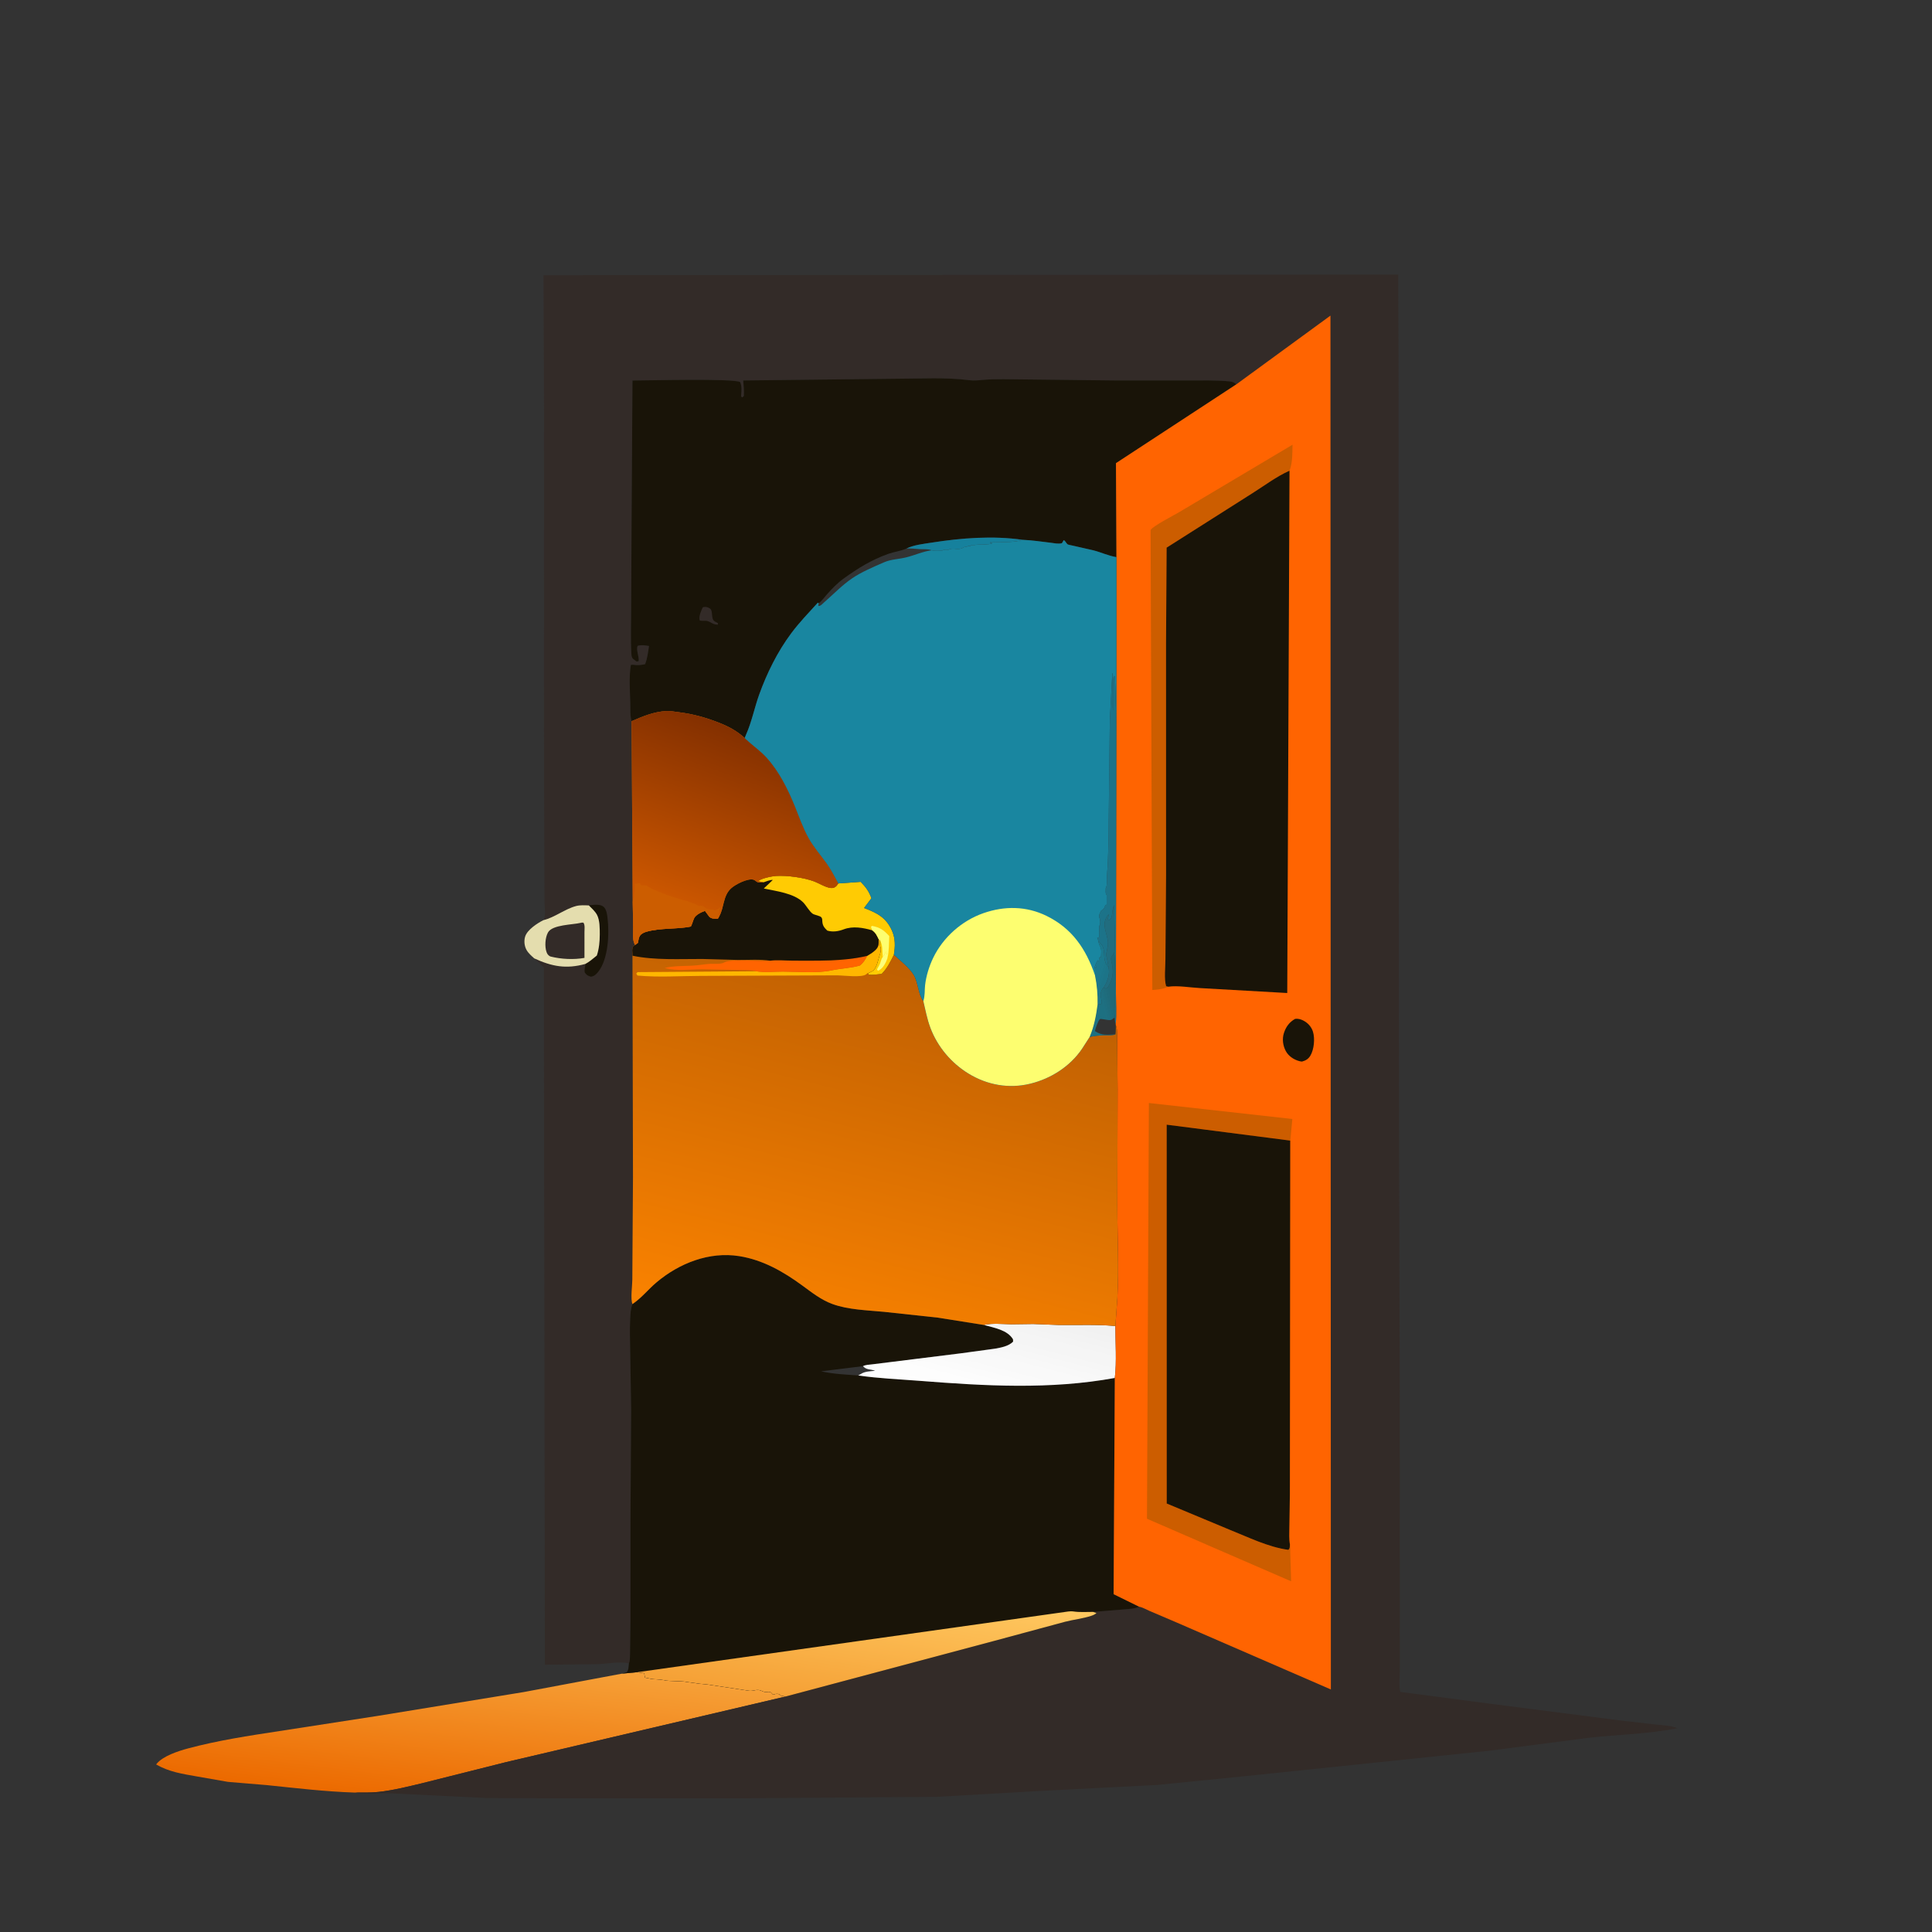 <?xml version="1.0" encoding="utf-8" ?>
<svg xmlns="http://www.w3.org/2000/svg" xmlns:xlink="http://www.w3.org/1999/xlink" width="512" height="512">
	<rect width="100%" height="100%" fill="#333333" stroke="none"/>
	<defs>
		<linearGradient id="gradient_0" gradientUnits="userSpaceOnUse" x1="182.777" y1="718.183" x2="190.259" y2="656.55">
			<stop offset="0" stop-color="#EC6A00"/>
			<stop offset="1" stop-color="#F6A138"/>
		</linearGradient>
	</defs>
	<path fill="url(#gradient_0)" transform="scale(0.667 0.667)" d="M247.057 664.977L253.298 664.375L255.944 664.772L256.307 666.568C257.877 666.885 259.378 667.196 260.98 667.236C261.936 667.26 262.911 667.357 263.844 667.558C266.651 668.162 269.89 667.697 272.812 668.25L277.345 668.885C278.832 669.138 280.316 669.098 281.812 669.375L297.67 671.767C298.904 671.961 300.158 671.322 301.399 671.464C302.878 671.633 303.311 672.519 304.954 672.22C305.523 672.116 305.753 672.192 306.281 672.386L307.113 673.301L307.8 673.113C308.449 672.948 309.116 672.869 309.73 673.235L310.312 673.691L312.143 674.055L201.037 700.129L167.873 708.469C162.157 709.835 156.253 711.326 150.412 711.965C147.308 712.305 144.066 712.187 140.942 712.217C129.233 711.844 117.584 710.447 105.946 709.247L90.562 707.968L78.04 705.78C72.351 704.775 67.145 703.992 62.057 701.06L62.229 700.803C64.694 697.695 70.963 695.679 74.667 694.688C86.632 691.485 98.797 689.646 111.016 687.784L150.55 681.679L208.098 672.282L247.057 664.977Z"/>
	<path fill="#332B28" transform="scale(0.667 0.667)" d="M215.895 365.597L216.131 365.025C216.802 363.228 216.443 360.835 216.351 358.943L216.296 352.778L216.134 288.562L216.154 163.629L215.95 109.35L555.554 109.107L555.672 151.837L555.701 239.947L555.847 446.733L556.151 555.329L556.164 642.996L556.172 663.453C556.174 666.122 555.709 669.688 556.38 672.218L592.856 677.026L643.713 683.558L657.585 685.162C660.394 685.469 663.904 685.55 666.503 686.646C654.981 688.957 642.819 689.141 631.125 690.471L591.854 695.576L553.728 699.551L493.5 705.814L459.75 709.194L414.127 711.527L371.945 713.925L295.449 714.49L218.063 714.479L193.82 714.414L156.274 712.57C151.418 712.292 145.672 713.053 140.942 712.217C144.066 712.187 147.308 712.305 150.412 711.965C156.253 711.326 162.157 709.835 167.873 708.469L201.037 700.129L312.143 674.055L310.312 673.691L309.73 673.235C309.116 672.869 308.449 672.948 307.8 673.113L307.113 673.301L306.281 672.386C305.753 672.192 305.523 672.116 304.954 672.22C303.311 672.519 302.878 671.633 301.399 671.464C300.158 671.322 298.904 671.961 297.67 671.767L281.812 669.375C280.316 669.098 278.832 669.138 277.345 668.885L272.812 668.25C269.89 667.697 266.651 668.162 263.844 667.558C262.911 667.357 261.936 667.26 260.98 667.236C259.378 667.196 257.877 666.885 256.307 666.568L255.944 664.772L253.298 664.375L247.057 664.977L249 664.403C249.812 663.479 249.736 662.063 249.889 660.847C245.772 660.023 241.056 661.138 236.845 661.225L216.484 661.419L216.079 384.374L212.241 380.773C211.157 379.768 209.933 378.74 209.203 377.438C208.331 375.885 208.117 373.804 208.655 372.097C209.505 369.397 213.472 366.814 215.895 365.597ZM406.372 214.486C402.482 215.756 397.541 215.299 393.459 215.293L393.375 215.625L394.309 215.812C393.127 216.597 388.858 216.182 387.188 216.552L386.059 216.562L385.5 216.934C384.708 216.937 384.704 216.841 384 217.309C383.183 217.312 383.233 217.233 382.5 217.684C380.825 218.714 378.434 217.398 376.875 218.434C375.877 218.436 375.099 218.245 374.25 218.809C373.056 218.793 371.268 219.011 370.166 218.637C368.576 218.018 367.085 218.298 365.438 218.18C363.621 218.049 362.011 217.879 360.179 217.932L359.896 218.054C357.645 218.981 355.21 219.248 352.919 220.065C346.199 222.461 340.863 225.77 335.134 229.907C332.752 231.627 330.557 233.9 328.609 236.098C327.569 237.27 326.531 238.749 325.281 239.675L324.927 239.465C321.32 243.43 317.551 247.336 314.346 251.64C308.899 258.954 304.713 267.426 301.631 275.986C299.778 281.129 298.639 286.977 296.412 291.898L295.878 293.228C292.841 290.456 289.591 288.701 285.8 287.202C280.519 285.114 275.296 283.652 269.652 282.972C268.038 282.778 266.324 282.426 264.703 282.516C259.789 282.788 255.381 284.609 250.94 286.554L251.392 358.22L251.563 368.469C251.564 370.813 251.182 373.325 252.295 375.45C251.645 375.899 251.473 375.993 251.283 376.814C251.058 377.788 251.405 378.751 251.294 379.717L251.495 467.812L251.232 508.415C251.226 510.833 250.453 516.08 251.281 518.135L251.728 517.825C255.111 515.437 257.687 512.175 260.834 509.518C269.87 501.892 281.823 497.186 293.714 499.084C303.137 500.589 311.237 505.237 318.832 510.802C322.605 513.567 326.262 516.466 330.703 518.096C337.004 520.41 344.582 520.575 351.237 521.216L372.547 523.515L390.943 526.431C394.249 525.639 398.384 526.1 401.785 526.168L410.535 526.048L420.938 526.452C428.151 526.534 435.432 526.178 442.622 526.805L443.158 526.847L443.955 515.625C444.613 503.634 443.937 491.352 443.936 479.324L444.039 432.89L443.887 413.571C443.8 411.516 444.068 409.222 443.334 407.281L443.275 406.964C443.715 402.853 443.375 398.326 443.372 394.173L443.567 287.676L443.579 221.358C440.495 220.883 437.427 219.415 434.37 218.646L426.134 216.771C425.773 216.681 424.429 216.462 424.189 216.281C423.497 215.757 423.548 215.149 422.647 214.601L421.924 215.812C420.524 216.241 418.716 215.791 417.281 215.619C413.643 215.185 410.037 214.639 406.372 214.486ZM251.281 518.135C250.505 520.109 250.489 522.171 250.383 524.264C250.177 528.313 250.318 532.298 250.385 536.345L250.764 559.92L250.491 605.047L250.489 644.103L250.327 657.156C250.258 658.281 250.364 659.856 249.889 660.847C249.736 662.063 249.812 663.479 249 664.403L247.057 664.977L253.298 664.375L255.944 664.772L256.307 666.568C257.877 666.885 259.378 667.196 260.98 667.236C261.936 667.26 262.911 667.357 263.844 667.558C266.651 668.162 269.89 667.697 272.812 668.25L277.345 668.885C278.832 669.138 280.316 669.098 281.812 669.375L297.67 671.767C298.904 671.961 300.158 671.322 301.399 671.464C302.878 671.633 303.311 672.519 304.954 672.22C305.523 672.116 305.753 672.192 306.281 672.386L307.113 673.301L307.8 673.113C308.449 672.948 309.116 672.869 309.73 673.235L310.312 673.691L312.143 674.055L394.753 652.026L423.134 644.367C426.553 643.479 430.138 643.117 433.5 642.024C434.327 641.755 434.986 641.47 435.655 640.901L434.338 640.434L446.506 639.446C448.516 639.235 450.772 639.252 452.617 638.382L442.451 633.391L442.937 547.483C443.714 540.87 443.143 533.54 443.158 526.847L442.622 526.805C435.432 526.178 428.151 526.534 420.938 526.452L410.535 526.048L401.785 526.168C398.384 526.1 394.249 525.639 390.943 526.431L372.547 523.515L351.237 521.216C344.582 520.575 337.004 520.41 330.703 518.096C326.262 516.466 322.605 513.567 318.832 510.802C311.237 505.237 303.137 500.589 293.714 499.084C281.823 497.186 269.87 501.892 260.834 509.518C257.687 512.175 255.111 515.437 251.728 517.825L251.281 518.135ZM250.94 286.554C255.381 284.609 259.789 282.788 264.703 282.516C266.324 282.426 268.038 282.778 269.652 282.972C275.296 283.652 280.519 285.114 285.8 287.202C289.591 288.701 292.841 290.456 295.878 293.228L296.412 291.898C298.639 286.977 299.778 281.129 301.631 275.986C304.713 267.426 308.899 258.954 314.346 251.64C317.551 247.336 321.32 243.43 324.927 239.465L325.281 239.675C326.531 238.749 327.569 237.27 328.609 236.098C330.557 233.9 332.752 231.627 335.134 229.907C340.863 225.77 346.199 222.461 352.919 220.065C355.21 219.248 357.645 218.981 359.896 218.054L360.179 217.932C362.011 217.879 363.621 218.049 365.438 218.18C367.085 218.298 368.576 218.018 370.166 218.637C371.268 219.011 373.056 218.793 374.25 218.809C375.099 218.245 375.877 218.436 376.875 218.434C378.434 217.398 380.825 218.714 382.5 217.684C383.233 217.233 383.183 217.312 384 217.309C384.704 216.841 384.708 216.937 385.5 216.934L386.059 216.562L387.188 216.552C388.858 216.182 393.127 216.597 394.309 215.812L393.375 215.625L393.459 215.293C397.541 215.299 402.482 215.756 406.372 214.486C410.037 214.639 413.643 215.185 417.281 215.619C418.716 215.791 420.524 216.241 421.924 215.812L422.647 214.601C423.548 215.149 423.497 215.757 424.189 216.281C424.429 216.462 425.773 216.681 426.134 216.771L434.37 218.646C437.427 219.415 440.495 220.883 443.579 221.358L443.391 184.024L491.22 152.705C490.368 152.001 489.723 151.644 488.625 151.537C483.029 150.991 477.262 151.181 471.642 151.178L443.69 151.172L406.712 150.75C401.314 150.753 395.708 150.454 390.336 150.952C388.521 151.12 386.917 151.295 385.101 151.058C375.881 149.857 365.9 150.465 356.58 150.474L295.293 151.17C295.469 153.227 295.659 155.245 295.531 157.312L294.938 157.904L294.432 157.5L294.497 156.795C294.657 154.99 294.757 153.574 294.1 151.834C291.795 150.252 256.598 151.2 251.293 151.19L250.935 207.254L250.767 241.668C250.774 247.606 250.506 253.703 250.854 259.625C250.906 260.498 250.915 261.174 251.574 261.825L252.938 262.846L253.756 262.688C253.978 260.695 252.674 258.389 253.312 256.62C254.9 256.133 256.265 256.427 257.868 256.66C257.499 259.052 257.219 261.672 256.29 263.912C254.426 264.263 253.443 264.399 251.612 264.115C251.34 264.072 250.924 264.147 250.643 264.188C249.859 269.186 250.296 274.376 250.434 279.415C250.496 281.696 250.293 284.36 250.94 286.554Z"/>
	<path fill="#191408" transform="scale(0.667 0.667)" d="M233.972 359.748C235.472 359.455 237.987 359.217 239.356 359.963C240.867 360.786 241.169 363.029 241.362 364.545C242.153 370.793 241.741 381.21 237.562 386.261C236.797 387.187 235.981 387.925 234.75 388.051C233.408 387.611 233.262 387.568 232.33 386.4C232.113 385.02 232.524 384.268 232.575 382.99C234.228 382.122 235.666 380.816 237.123 379.655C238.019 377.035 238.295 374.007 238.298 371.25C238.302 368.897 238.316 365.553 237.18 363.453C236.436 362.077 235.068 360.854 233.972 359.748Z"/>
	<path fill="#E4DDAE" transform="scale(0.667 0.667)" d="M215.895 365.597C220.357 364.541 224.4 361.17 228.886 359.983C230.498 359.557 232.317 359.686 233.972 359.748C235.068 360.854 236.436 362.077 237.18 363.453C238.316 365.553 238.302 368.897 238.298 371.25C238.295 374.007 238.019 377.035 237.123 379.655C235.666 380.816 234.228 382.122 232.575 382.99C224.955 385.081 219.319 384.03 212.241 380.773C211.157 379.768 209.933 378.74 209.203 377.438C208.331 375.885 208.117 373.804 208.655 372.097C209.505 369.397 213.472 366.814 215.895 365.597Z"/>
	<path fill="#332B28" transform="scale(0.667 0.667)" d="M231.108 366.562L231.79 366.577C232.487 367.503 232.218 369.129 232.22 370.272L232.218 380.589C227.943 381.36 223.028 381.104 218.816 380.062L218.42 379.903C217.732 379.463 217.437 379.042 217.164 378.305C216.361 376.129 216.599 372.455 217.745 370.447C219.509 367.357 227.537 367.442 230.701 366.667L231.108 366.562Z"/>
	<path fill="#191408" transform="scale(0.667 0.667)" d="M250.94 286.554C250.293 284.36 250.496 281.696 250.434 279.415C250.296 274.376 249.859 269.186 250.643 264.188C250.924 264.147 251.34 264.072 251.612 264.115C253.443 264.399 254.426 264.263 256.29 263.912C257.219 261.672 257.499 259.052 257.868 256.66C256.265 256.427 254.9 256.133 253.312 256.62C252.674 258.389 253.978 260.695 253.756 262.688L252.938 262.846L251.574 261.825C250.915 261.174 250.906 260.498 250.854 259.625C250.506 253.703 250.774 247.606 250.767 241.668L250.935 207.254L251.293 151.19C256.598 151.2 291.795 150.252 294.1 151.834C294.757 153.574 294.657 154.99 294.497 156.795L294.432 157.5L294.938 157.904L295.531 157.312C295.659 155.245 295.469 153.227 295.293 151.17L356.58 150.474C365.9 150.465 375.881 149.857 385.101 151.058C386.917 151.295 388.521 151.12 390.336 150.952C395.708 150.454 401.314 150.753 406.712 150.75L443.69 151.172L471.642 151.178C477.262 151.181 483.029 150.991 488.625 151.537C489.723 151.644 490.368 152.001 491.22 152.705L443.391 184.024L443.579 221.358C440.495 220.883 437.427 219.415 434.37 218.646L426.134 216.771C425.773 216.681 424.429 216.462 424.189 216.281C423.497 215.757 423.548 215.149 422.647 214.601L421.924 215.812C420.524 216.241 418.716 215.791 417.281 215.619C413.643 215.185 410.037 214.639 406.372 214.486C402.482 215.756 397.541 215.299 393.459 215.293L393.375 215.625L394.309 215.812C393.127 216.597 388.858 216.182 387.188 216.552L386.059 216.562L385.5 216.934C384.708 216.937 384.704 216.841 384 217.309C383.183 217.312 383.233 217.233 382.5 217.684C380.825 218.714 378.434 217.398 376.875 218.434C375.877 218.436 375.099 218.245 374.25 218.809C373.056 218.793 371.268 219.011 370.166 218.637C368.576 218.018 367.085 218.298 365.438 218.18C363.621 218.049 362.011 217.879 360.179 217.932L359.896 218.054C357.645 218.981 355.21 219.248 352.919 220.065C346.199 222.461 340.863 225.77 335.134 229.907C332.752 231.627 330.557 233.9 328.609 236.098C327.569 237.27 326.531 238.749 325.281 239.675L324.927 239.465C321.32 243.43 317.551 247.336 314.346 251.64C308.899 258.954 304.713 267.426 301.631 275.986C299.778 281.129 298.639 286.977 296.412 291.898L295.878 293.228C292.841 290.456 289.591 288.701 285.8 287.202C280.519 285.114 275.296 283.652 269.652 282.972C268.038 282.778 266.324 282.426 264.703 282.516C259.789 282.788 255.381 284.609 250.94 286.554ZM360.179 217.932C362.011 217.879 363.621 218.049 365.438 218.18C367.085 218.298 368.576 218.018 370.166 218.637C371.268 219.011 373.056 218.793 374.25 218.809C375.099 218.245 375.877 218.436 376.875 218.434C378.434 217.398 380.825 218.714 382.5 217.684C383.233 217.233 383.183 217.312 384 217.309C384.704 216.841 384.708 216.937 385.5 216.934L386.059 216.562L387.188 216.552C388.858 216.182 393.127 216.597 394.309 215.812L393.375 215.625L393.459 215.293C397.541 215.299 402.482 215.756 406.372 214.486C394.504 212.769 381.957 213.744 370.153 215.597C366.988 216.094 363.046 216.503 360.179 217.932Z"/>
	<path fill="#332B28" transform="scale(0.667 0.667)" d="M279.22 241.313L279.581 241.189C280.46 240.994 281.443 241.308 282.162 241.822C282.988 242.414 282.832 244.464 283.063 245.438C283.405 246.876 284.07 246.921 285.279 247.606L285.188 248.203L284.045 248.062C282.554 247.666 281.659 246.547 280.031 246.65C279.332 246.694 278.767 246.68 278.067 246.562L277.955 246.282C277.605 244.87 278.587 242.585 279.22 241.313Z"/>
	<path fill="#1684A0" fill-opacity="0.973" transform="scale(0.667 0.667)" d="M360.179 217.932C363.046 216.503 366.988 216.094 370.153 215.597C381.957 213.744 394.504 212.769 406.372 214.486C402.482 215.756 397.541 215.299 393.459 215.293L393.375 215.625L394.309 215.812C393.127 216.597 388.858 216.182 387.188 216.552L386.059 216.562L385.5 216.934C384.708 216.937 384.704 216.841 384 217.309C383.183 217.312 383.233 217.233 382.5 217.684C380.825 218.714 378.434 217.398 376.875 218.434C375.877 218.436 375.099 218.245 374.25 218.809C373.056 218.793 371.268 219.011 370.166 218.637C368.576 218.018 367.085 218.298 365.438 218.18C363.621 218.049 362.011 217.879 360.179 217.932Z"/>
	<path fill="#191408" transform="scale(0.667 0.667)" d="M251.281 518.135L251.728 517.825C255.111 515.437 257.687 512.175 260.834 509.518C269.87 501.892 281.823 497.186 293.714 499.084C303.137 500.589 311.237 505.237 318.832 510.802C322.605 513.567 326.262 516.466 330.703 518.096C337.004 520.41 344.582 520.575 351.237 521.216L372.547 523.515L390.943 526.431C394.249 525.639 398.384 526.1 401.785 526.168L410.535 526.048L420.938 526.452C428.151 526.534 435.432 526.178 442.622 526.805L443.158 526.847C443.143 533.54 443.714 540.87 442.937 547.483L442.451 633.391L452.617 638.382C450.772 639.252 448.516 639.235 446.506 639.446L434.338 640.434L435.655 640.901C434.986 641.47 434.327 641.755 433.5 642.024C430.138 643.117 426.553 643.479 423.134 644.367L394.753 652.026L312.143 674.055L310.312 673.691L309.73 673.235C309.116 672.869 308.449 672.948 307.8 673.113L307.113 673.301L306.281 672.386C305.753 672.192 305.523 672.116 304.954 672.22C303.311 672.519 302.878 671.633 301.399 671.464C300.158 671.322 298.904 671.961 297.67 671.767L281.812 669.375C280.316 669.098 278.832 669.138 277.345 668.885L272.812 668.25C269.89 667.697 266.651 668.162 263.844 667.558C262.911 667.357 261.936 667.26 260.98 667.236C259.378 667.196 257.877 666.885 256.307 666.568L255.944 664.772L253.298 664.375L247.057 664.977L249 664.403C249.812 663.479 249.736 662.063 249.889 660.847C250.364 659.856 250.258 658.281 250.327 657.156L250.489 644.103L250.491 605.047L250.764 559.92L250.385 536.345C250.318 532.298 250.177 528.313 250.383 524.264C250.489 522.171 250.505 520.109 251.281 518.135ZM390.943 526.431C394.895 527.561 400.197 528.34 402.484 532.119L402.527 533.062C400.711 534.893 397.71 535.424 395.25 535.856L381.652 537.709L353.698 541.186L346.595 542.069C345.373 542.228 343.982 542.226 342.876 542.792C344.191 544.346 345.875 543.939 347.71 544.636C345.749 544.866 343.611 544.824 341.972 545.945L340.987 546.483C349.121 547.682 357.44 548.002 365.635 548.645C391.406 550.667 417.315 552.178 442.937 547.483C443.714 540.87 443.143 533.54 443.158 526.847L442.622 526.805C435.432 526.178 428.151 526.534 420.938 526.452L410.535 526.048L401.785 526.168C398.384 526.1 394.249 525.639 390.943 526.431ZM340.987 546.483L341.972 545.945C343.611 544.824 345.749 544.866 347.71 544.636C345.875 543.939 344.191 544.346 342.876 542.792L326.237 544.852C331.06 545.925 336.063 546.152 340.987 546.483Z"/>
	<defs>
		<linearGradient id="gradient_1" gradientUnits="userSpaceOnUse" x1="401.507" y1="517.16" x2="391.071" y2="557.665">
			<stop offset="0" stop-color="white" stop-opacity="0.929"/>
			<stop offset="1" stop-color="white"/>
		</linearGradient>
	</defs>
	<path fill="url(#gradient_1)" transform="scale(0.667 0.667)" d="M390.943 526.431C394.249 525.639 398.384 526.1 401.785 526.168L410.535 526.048L420.938 526.452C428.151 526.534 435.432 526.178 442.622 526.805L443.158 526.847C443.143 533.54 443.714 540.87 442.937 547.483C417.315 552.178 391.406 550.667 365.635 548.645C357.44 548.002 349.121 547.682 340.987 546.483L341.972 545.945C343.611 544.824 345.749 544.866 347.71 544.636C345.875 543.939 344.191 544.346 342.876 542.792C343.982 542.226 345.373 542.228 346.595 542.069L353.698 541.186L381.652 537.709L395.25 535.856C397.71 535.424 400.711 534.893 402.527 533.062L402.484 532.119C400.197 528.34 394.895 527.561 390.943 526.431Z"/>
	<defs>
		<linearGradient id="gradient_2" gradientUnits="userSpaceOnUse" x1="340.51" y1="679.17" x2="348.118" y2="628.233">
			<stop offset="0" stop-color="#F5A035"/>
			<stop offset="1" stop-color="#FFC860"/>
		</linearGradient>
	</defs>
	<path fill="url(#gradient_2)" transform="scale(0.667 0.667)" d="M253.298 664.375L424.373 640.281C425.147 640.21 425.729 640.145 426.509 640.263C429.008 640.64 431.799 640.428 434.338 640.434L435.655 640.901C434.986 641.47 434.327 641.755 433.5 642.024C430.138 643.117 426.553 643.479 423.134 644.367L394.753 652.026L312.143 674.055L310.312 673.691L309.73 673.235C309.116 672.869 308.449 672.948 307.8 673.113L307.113 673.301L306.281 672.386C305.753 672.192 305.523 672.116 304.954 672.22C303.311 672.519 302.878 671.633 301.399 671.464C300.158 671.322 298.904 671.961 297.67 671.767L281.812 669.375C280.316 669.098 278.832 669.138 277.345 668.885L272.812 668.25C269.89 667.697 266.651 668.162 263.844 667.558C262.911 667.357 261.936 667.26 260.98 667.236C259.378 667.196 257.877 666.885 256.307 666.568L255.944 664.772L253.298 664.375Z"/>
	<path fill="#FF6401" transform="scale(0.667 0.667)" d="M491.22 152.705L528.61 125.399L528.775 671.247L467.233 644.53L456.704 640.04C455.523 639.538 453.858 638.566 452.617 638.382L442.451 633.391L442.937 547.483C443.714 540.87 443.143 533.54 443.158 526.847L443.955 515.625C444.613 503.634 443.937 491.352 443.936 479.324L444.039 432.89L443.887 413.571C443.8 411.516 444.068 409.222 443.334 407.281L443.275 406.964C443.715 402.853 443.375 398.326 443.372 394.173L443.567 287.676L443.579 221.358L443.391 184.024L491.22 152.705Z"/>
	<path fill="#191408" transform="scale(0.667 0.667)" d="M514.588 404.812C515.703 404.665 516.764 404.948 517.761 405.444C519.577 406.347 521.074 407.968 521.665 409.922C522.502 412.688 522.103 416.977 520.621 419.446C519.817 420.786 518.77 421.373 517.312 421.78C516.687 421.702 516.75 421.735 516.221 421.595C514.076 421.029 511.948 419.617 510.875 417.617C509.708 415.442 509.355 412.788 510.124 410.432C510.921 407.989 512.311 406.047 514.588 404.812Z"/>
	<path fill="#CC5D00" transform="scale(0.667 0.667)" d="M464.156 392.032L464.166 392.071L463.312 392.362C461.498 393.106 459.776 393.178 457.835 393.346L457.145 210.587C458.026 209.004 466.468 204.707 468.57 203.445L513.534 176.697C513.493 179.904 513.555 183.689 512.456 186.731L512.346 187.016C507.179 189.294 502.319 193.006 497.51 196.015L463.515 217.592L463.284 255.467L463.296 347.812L463.042 381.116C463.048 384.18 462.451 388.95 463.32 391.816L464.156 392.032Z"/>
	<path fill="#CC5D00" transform="scale(0.667 0.667)" d="M512.509 613.623C512.847 614.636 512.572 615.664 512.633 616.715L512.983 628.28L455.712 603.424L456.469 438.238L513.469 444.591L512.695 452.821L512.625 453.172L463.539 446.853L463.556 597.373L488.474 607.761C495.985 610.751 503.812 614.679 511.875 615.776C512.572 615.159 512.416 614.519 512.509 613.623Z"/>
	<path fill="#191408" transform="scale(0.667 0.667)" d="M512.509 613.623C512.416 614.519 512.572 615.159 511.875 615.776C503.812 614.679 495.985 610.751 488.474 607.761L463.556 597.373L463.539 446.853L512.625 453.172L512.512 570.228L512.491 593.598L512.273 607.086C512.284 609.225 512.094 611.53 512.509 613.623Z"/>
	<path fill="#191408" transform="scale(0.667 0.667)" d="M464.156 392.032L463.32 391.816C462.451 388.95 463.048 384.18 463.042 381.116L463.296 347.812L463.284 255.467L463.515 217.592L497.51 196.015C502.319 193.006 507.179 189.294 512.346 187.016L511.443 394.544L476.831 392.583C472.873 392.377 468.022 391.494 464.156 392.032Z"/>
	<defs>
		<linearGradient id="gradient_3" gradientUnits="userSpaceOnUse" x1="364.686" y1="383.013" x2="326.688" y2="535.126">
			<stop offset="0" stop-color="#BE5F02"/>
			<stop offset="1" stop-color="#FA8200"/>
		</linearGradient>
	</defs>
	<path fill="url(#gradient_3)" transform="scale(0.667 0.667)" d="M406.372 214.486C410.037 214.639 413.643 215.185 417.281 215.619C418.716 215.791 420.524 216.241 421.924 215.812L422.647 214.601C423.548 215.149 423.497 215.757 424.189 216.281C424.429 216.462 425.773 216.681 426.134 216.771L434.37 218.646C437.427 219.415 440.495 220.883 443.579 221.358L443.567 287.676L443.372 394.173C443.375 398.326 443.715 402.853 443.275 406.964L443.334 407.281C444.068 409.222 443.8 411.516 443.887 413.571L444.039 432.89L443.936 479.324C443.937 491.352 444.613 503.634 443.955 515.625L443.158 526.847L442.622 526.805C435.432 526.178 428.151 526.534 420.938 526.452L410.535 526.048L401.785 526.168C398.384 526.1 394.249 525.639 390.943 526.431L372.547 523.515L351.237 521.216C344.582 520.575 337.004 520.41 330.703 518.096C326.262 516.466 322.605 513.567 318.832 510.802C311.237 505.237 303.137 500.589 293.714 499.084C281.823 497.186 269.87 501.892 260.834 509.518C257.687 512.175 255.111 515.437 251.728 517.825L251.281 518.135C250.453 516.08 251.226 510.833 251.232 508.415L251.495 467.812L251.294 379.717C251.405 378.751 251.058 377.788 251.283 376.814C251.473 375.993 251.645 375.899 252.295 375.45C251.182 373.325 251.564 370.813 251.563 368.469L251.392 358.22L250.94 286.554C255.381 284.609 259.789 282.788 264.703 282.516C266.324 282.426 268.038 282.778 269.652 282.972C275.296 283.652 280.519 285.114 285.8 287.202C289.591 288.701 292.841 290.456 295.878 293.228L296.412 291.898C298.639 286.977 299.778 281.129 301.631 275.986C304.713 267.426 308.899 258.954 314.346 251.64C317.551 247.336 321.32 243.43 324.927 239.465L325.281 239.675C326.531 238.749 327.569 237.27 328.609 236.098C330.557 233.9 332.752 231.627 335.134 229.907C340.863 225.77 346.199 222.461 352.919 220.065C355.21 219.248 357.645 218.981 359.896 218.054L360.179 217.932C362.011 217.879 363.621 218.049 365.438 218.18C367.085 218.298 368.576 218.018 370.166 218.637C371.268 219.011 373.056 218.793 374.25 218.809C375.099 218.245 375.877 218.436 376.875 218.434C378.434 217.398 380.825 218.714 382.5 217.684C383.233 217.233 383.183 217.312 384 217.309C384.704 216.841 384.708 216.937 385.5 216.934L386.059 216.562L387.188 216.552C388.858 216.182 393.127 216.597 394.309 215.812L393.375 215.625L393.459 215.293C397.541 215.299 402.482 215.756 406.372 214.486ZM406.372 214.486C402.482 215.756 397.541 215.299 393.459 215.293L393.375 215.625L394.309 215.812C393.127 216.597 388.858 216.182 387.188 216.552L386.059 216.562L385.5 216.934C384.708 216.937 384.704 216.841 384 217.309C383.183 217.312 383.233 217.233 382.5 217.684C380.825 218.714 378.434 217.398 376.875 218.434C375.877 218.436 375.099 218.245 374.25 218.809C373.056 218.793 371.268 219.011 370.166 218.637C368.576 218.018 367.085 218.298 365.438 218.18C363.621 218.049 362.011 217.879 360.179 217.932L359.896 218.054C357.645 218.981 355.21 219.248 352.919 220.065C346.199 222.461 340.863 225.77 335.134 229.907C332.752 231.627 330.557 233.9 328.609 236.098C327.569 237.27 326.531 238.749 325.281 239.675L324.927 239.465C321.32 243.43 317.551 247.336 314.346 251.64C308.899 258.954 304.713 267.426 301.631 275.986C299.778 281.129 298.639 286.977 296.412 291.898L295.878 293.228L296.359 293.689C299.029 296.214 301.964 298.172 304.501 300.938C309.495 306.38 313.001 313.448 315.776 320.25C317.534 324.557 319.014 328.98 321.303 333.047C323.296 336.59 325.989 339.659 328.359 342.938C330.179 345.454 331.607 348.28 333.086 351.005L341.967 350.367C343.923 352.348 345.325 354.212 346.234 356.895L343.321 360.763C348.393 362.706 352.05 364.458 354.397 369.75C355.788 372.888 355.705 376.021 355.156 379.327C357.697 381.721 361.237 384.368 363.051 387.376C364.837 390.336 364.834 395.277 366.852 397.696C367.725 401.347 368.338 404.84 369.67 408.377C372.517 415.933 377.995 422.398 384.877 426.589C392.312 431.117 400.914 432.645 409.388 430.553C417.555 428.536 425.126 423.732 429.88 416.732L432.924 412.003C434.877 411.591 436.708 411.379 438.709 411.342C440.184 411.314 441.807 411.494 443.204 410.972C443.382 409.794 443.31 408.479 443.334 407.281L443.275 406.964C443.715 402.853 443.375 398.326 443.372 394.173L443.567 287.676L443.579 221.358C440.495 220.883 437.427 219.415 434.37 218.646L426.134 216.771C425.773 216.681 424.429 216.462 424.189 216.281C423.497 215.757 423.548 215.149 422.647 214.601L421.924 215.812C420.524 216.241 418.716 215.791 417.281 215.619C413.643 215.185 410.037 214.639 406.372 214.486Z"/>
	<path fill="#FFB700" transform="scale(0.667 0.667)" d="M349.122 373.178L349.56 373.497C349.593 374.417 349.519 375.452 349.84 376.315C350.19 377.256 349.827 378.583 349.514 379.502C348.903 381.302 348.366 384.894 346.617 385.874L345.24 386.543L345.008 386.657C344.636 386.532 344.49 386.833 344.196 387.074C342.397 388.542 335.282 387.539 332.575 387.526L278.431 387.739C270.031 387.763 261.65 388.374 253.271 387.599L252.782 386.812L253.312 386.243L300.403 385.897C303.679 386.458 307.714 386.031 311.066 386.038C317.137 386.049 324.519 386.804 330.453 385.538C334.068 384.767 338.158 384.651 341.625 383.628C343.067 382.54 343.725 381.32 344.565 379.774C345.734 379.089 346.856 378.39 347.836 377.444C349.213 376.113 349.126 375.038 349.122 373.178Z"/>
	<path fill="#FF6401" transform="scale(0.667 0.667)" d="M344.565 379.774C343.725 381.32 343.067 382.54 341.625 383.628C338.158 384.651 334.068 384.767 330.453 385.538C324.519 386.804 317.137 386.049 311.066 386.038C307.714 386.031 303.679 386.458 300.403 385.897C298.445 385.3 296.233 385.499 294.2 385.407L278.859 385.101C273.723 385.139 269.141 385.93 264.058 384.606C267.569 383.729 271.465 383.853 275.069 383.677C277.413 383.562 279.678 383.12 282 382.961C283.653 382.847 286.42 383.215 287.813 382.38C290.386 380.838 301.874 382.114 305.609 381.752L306.031 381.706C308.75 381.288 312.214 381.692 315.005 381.686C324.841 381.664 334.968 382.05 344.565 379.774Z"/>
	<path fill="#191408" transform="scale(0.667 0.667)" d="M303.375 350.554L301.199 350.131C302.229 349.003 306.846 348.112 308.349 348.022C312.727 347.759 319.383 348.658 323.5 350.207C325.455 350.943 328.025 352.604 330.041 352.807C331.118 352.915 331.724 352.663 332.445 351.875L333.086 351.005L341.967 350.367C343.923 352.348 345.325 354.212 346.234 356.895L343.321 360.763C348.393 362.706 352.05 364.458 354.397 369.75C355.788 372.888 355.705 376.021 355.156 379.327C353.765 382.065 352.494 384.747 350.289 386.943C348.652 387.09 346.642 387.506 345.034 387.183L345.008 386.657L345.24 386.543L346.617 385.874C348.366 384.894 348.903 381.302 349.514 379.502C349.827 378.583 350.19 377.256 349.84 376.315C349.519 375.452 349.593 374.417 349.56 373.497L349.122 373.178C349.126 375.038 349.213 376.113 347.836 377.444C346.856 378.39 345.734 379.089 344.565 379.774C334.968 382.05 324.841 381.664 315.005 381.686C312.214 381.692 308.75 381.288 306.031 381.706C301.951 381.05 297.294 381.429 293.157 381.393L279.069 381.019C269.982 380.987 260.222 381.578 251.294 379.717C251.405 378.751 251.058 377.788 251.283 376.814C251.473 375.993 251.645 375.899 252.295 375.45L253.461 374.625C253.643 373.658 253.75 372.513 254.322 371.688C254.844 370.937 256.025 370.418 256.907 370.174C262.623 368.594 268.713 369.294 274.495 368.125C275.061 367.049 275.286 365.875 275.812 364.788C276.472 363.428 278.751 362.353 280.107 361.912L281.812 364.233C282.654 365.099 284.059 365.013 285.188 365.068L285.763 364.074C287.74 360.571 287.204 356.038 290.384 353.029C292.064 351.439 297.128 348.803 299.438 349.535C300 349.714 300.565 350.414 301.125 350.559C301.699 350.707 302.751 350.555 303.375 350.554Z"/>
	<path fill="#FFCB03" transform="scale(0.667 0.667)" d="M303.375 350.554L301.199 350.131C302.229 349.003 306.846 348.112 308.349 348.022C312.727 347.759 319.383 348.658 323.5 350.207C325.455 350.943 328.025 352.604 330.041 352.807C331.118 352.915 331.724 352.663 332.445 351.875L333.086 351.005L341.967 350.367C343.923 352.348 345.325 354.212 346.234 356.895L343.321 360.763C348.393 362.706 352.05 364.458 354.397 369.75C355.788 372.888 355.705 376.021 355.156 379.327C353.765 382.065 352.494 384.747 350.289 386.943C348.652 387.09 346.642 387.506 345.034 387.183L345.008 386.657L345.24 386.543L346.617 385.874C348.366 384.894 348.903 381.302 349.514 379.502C349.827 378.583 350.19 377.256 349.84 376.315C349.519 375.452 349.593 374.417 349.56 373.497L349.122 373.178C348.402 371.69 347.929 370.606 346.561 369.631C342.901 368.594 338.904 367.855 335.24 369.235C333.111 370.036 330.91 370.394 328.688 369.743C327.475 368.571 326.808 367.747 326.718 366.011C326.686 365.391 326.734 365.088 326.387 364.533C325.97 363.867 323.728 363.553 322.991 363.102C321.65 362.283 320.277 359.668 319.059 358.477C315.375 354.874 308.376 354.067 303.464 353.017L307.034 349.634C306.042 349.494 304.357 350.257 303.375 350.554Z"/>
	<path fill="#FCFE7A" transform="scale(0.667 0.667)" d="M350.744 380.204L351.163 379.656C351.553 379.137 351.781 378.702 351.978 378.078C352.576 378.989 352.497 379.702 352.585 380.776L352.046 382.11C351.346 383.585 350.374 385.097 348.814 385.706L348.451 385.125C349.079 384.08 349.616 383.13 349.959 381.952C350.16 381.261 350.3 380.791 350.744 380.204Z"/>
	<path fill="#FDFE70" transform="scale(0.667 0.667)" d="M346.561 369.631L346.038 368.25L346.5 367.867C349.8 368.545 351.09 369.532 353.325 371.921C353.188 374.815 353.271 377.965 352.585 380.776C352.497 379.702 352.576 378.989 351.978 378.078C351.781 378.702 351.553 379.137 351.163 379.656L350.744 380.204C350.469 378.05 350.83 375.339 349.56 373.497L349.122 373.178C348.402 371.69 347.929 370.606 346.561 369.631Z"/>
	<defs>
		<linearGradient id="gradient_4" gradientUnits="userSpaceOnUse" x1="300.935" y1="293.112" x2="277.067" y2="359.833">
			<stop offset="0" stop-color="#843000"/>
			<stop offset="1" stop-color="#CA5600"/>
		</linearGradient>
	</defs>
	<path fill="url(#gradient_4)" transform="scale(0.667 0.667)" d="M250.94 286.554C255.381 284.609 259.789 282.788 264.703 282.516C266.324 282.426 268.038 282.778 269.652 282.972C275.296 283.652 280.519 285.114 285.8 287.202C289.591 288.701 292.841 290.456 295.878 293.228L296.359 293.689C299.029 296.214 301.964 298.172 304.501 300.938C309.495 306.38 313.001 313.448 315.776 320.25C317.534 324.557 319.014 328.98 321.303 333.047C323.296 336.59 325.989 339.659 328.359 342.938C330.179 345.454 331.607 348.28 333.086 351.005L332.445 351.875C331.724 352.663 331.118 352.915 330.041 352.807C328.025 352.604 325.455 350.943 323.5 350.207C319.383 348.658 312.727 347.759 308.349 348.022C306.846 348.112 302.229 349.003 301.199 350.131L303.375 350.554C302.751 350.555 301.699 350.707 301.125 350.559C300.565 350.414 300 349.714 299.438 349.535C297.128 348.803 292.064 351.439 290.384 353.029C287.204 356.038 287.74 360.571 285.763 364.074L285.188 365.068C284.059 365.013 282.654 365.099 281.812 364.233L280.107 361.912C278.751 362.353 276.472 363.428 275.812 364.788C275.286 365.875 275.061 367.049 274.495 368.125C268.713 369.294 262.623 368.594 256.907 370.174C256.025 370.418 254.844 370.937 254.322 371.688C253.75 372.513 253.643 373.658 253.461 374.625L252.295 375.45C251.182 373.325 251.564 370.813 251.563 368.469L251.392 358.22L250.94 286.554Z"/>
	<path fill="#CC5D00" transform="scale(0.667 0.667)" d="M251.392 358.22L251.591 357.494C251.777 356.805 251.841 356.175 251.944 355.474L252.065 354.839C252.278 353.663 252.23 352.402 252.243 351.209L254.089 350.884L254.632 351.662C255.761 351.836 254.975 351.759 255.938 351.765C256.888 351.771 257.069 351.941 257.813 352.475C258.902 353.257 260.53 353.759 261.78 354.293C265.543 355.9 269.359 357.106 273.302 358.102L274.666 358.701C275.765 359.075 276.533 359.143 277.5 359.92C278.238 359.935 279.071 359.753 279.619 360.254C280.822 361.354 281.796 361.441 283.35 361.383L283.895 361.763C284.699 361.423 285.433 361.291 285.941 360.562C286.06 361.288 286.1 360.919 285.904 361.443C285.529 362.444 285.564 363.022 285.763 364.074L285.188 365.068C284.059 365.013 282.654 365.099 281.812 364.233L280.107 361.912C278.751 362.353 276.472 363.428 275.812 364.788C275.286 365.875 275.061 367.049 274.495 368.125C268.713 369.294 262.623 368.594 256.907 370.174C256.025 370.418 254.844 370.937 254.322 371.688C253.75 372.513 253.643 373.658 253.461 374.625L252.295 375.45C251.182 373.325 251.564 370.813 251.563 368.469L251.392 358.22Z"/>
	<path fill="#1986A0" transform="scale(0.667 0.667)" d="M406.372 214.486C410.037 214.639 413.643 215.185 417.281 215.619C418.716 215.791 420.524 216.241 421.924 215.812L422.647 214.601C423.548 215.149 423.497 215.757 424.189 216.281C424.429 216.462 425.773 216.681 426.134 216.771L434.37 218.646C437.427 219.415 440.495 220.883 443.579 221.358L443.567 287.676L443.372 394.173C443.375 398.326 443.715 402.853 443.275 406.964L443.334 407.281C443.31 408.479 443.382 409.794 443.204 410.972C441.807 411.494 440.184 411.314 438.709 411.342C436.708 411.379 434.877 411.591 432.924 412.003L429.88 416.732C425.126 423.732 417.555 428.536 409.388 430.553C400.914 432.645 392.312 431.117 384.877 426.589C377.995 422.398 372.517 415.933 369.67 408.377C368.338 404.84 367.725 401.347 366.852 397.696C364.834 395.277 364.837 390.336 363.051 387.376C361.237 384.368 357.697 381.721 355.156 379.327C355.705 376.021 355.788 372.888 354.397 369.75C352.05 364.458 348.393 362.706 343.321 360.763L346.234 356.895C345.325 354.212 343.923 352.348 341.967 350.367L333.086 351.005C331.607 348.28 330.179 345.454 328.359 342.938C325.989 339.659 323.296 336.59 321.303 333.047C319.014 328.98 317.534 324.557 315.776 320.25C313.001 313.448 309.495 306.38 304.501 300.938C301.964 298.172 299.029 296.214 296.359 293.689L295.878 293.228L296.412 291.898C298.639 286.977 299.778 281.129 301.631 275.986C304.713 267.426 308.899 258.954 314.346 251.64C317.551 247.336 321.32 243.43 324.927 239.465L325.281 239.675C326.531 238.749 327.569 237.27 328.609 236.098C330.557 233.9 332.752 231.627 335.134 229.907C340.863 225.77 346.199 222.461 352.919 220.065C355.21 219.248 357.645 218.981 359.896 218.054L360.179 217.932C362.011 217.879 363.621 218.049 365.438 218.18C367.085 218.298 368.576 218.018 370.166 218.637C371.268 219.011 373.056 218.793 374.25 218.809C375.099 218.245 375.877 218.436 376.875 218.434C378.434 217.398 380.825 218.714 382.5 217.684C383.233 217.233 383.183 217.312 384 217.309C384.704 216.841 384.708 216.937 385.5 216.934L386.059 216.562L387.188 216.552C388.858 216.182 393.127 216.597 394.309 215.812L393.375 215.625L393.459 215.293C397.541 215.299 402.482 215.756 406.372 214.486ZM436.292 373.762C436.903 374.467 437.895 375.404 438.218 376.279C439.211 378.969 437.972 381.73 440.396 384.134C441.047 386.831 440.177 389.636 438.744 391.96L438.56 392.25C437.828 392.828 437.462 393.976 437.315 394.875C437.1 396.195 438.083 397.746 437.623 398.906L436.941 398.955C436.193 399.014 436.447 398.91 436.084 399.093C435.484 403.638 434.72 407.765 432.924 412.003C434.877 411.591 436.708 411.379 438.709 411.342C440.184 411.314 441.807 411.494 443.204 410.972C443.382 409.794 443.31 408.479 443.334 407.281L443.275 406.964C443.715 402.853 443.375 398.326 443.372 394.173L443.567 287.676L442.992 268.688L442.502 268.594C442.118 269.952 442.297 271.59 442.298 273.013L442.312 282.191C441.869 280.853 442.099 278.959 442.096 277.52L442.086 267.458L441.934 267.562L440.954 286.019L440.52 324.188C440.442 332.255 440.469 340.053 439.785 348.11C439.666 349.51 440.045 351.778 439.316 352.875C439.316 353.912 439.106 354.809 439.691 355.688L439.688 359.441L439.127 359.627L438.986 360.143C438.68 361.061 438.214 361.357 437.441 361.875L437.252 362.344L437.064 362.707C436.713 363.409 436.6 363.923 436.81 364.686L436.946 365.021C437.202 365.774 437.081 366.71 437.062 367.5L436.691 367.875L436.688 372.375L435.941 372.562L436.108 372.982C436.313 373.517 436.27 373.294 436.292 373.762ZM360.179 217.932L359.896 218.054C357.645 218.981 355.21 219.248 352.919 220.065C346.199 222.461 340.863 225.77 335.134 229.907C332.752 231.627 330.557 233.9 328.609 236.098C327.569 237.27 326.531 238.749 325.281 239.675L325.111 240.75C326.031 240.885 326.724 239.954 327.414 239.352C331.097 236.142 334.526 232.536 338.574 229.773C342.269 227.25 347.095 225.234 351.188 223.434C354.079 222.163 357.095 222.198 360.126 221.432C363.573 220.562 366.588 219.117 370.166 218.637C368.576 218.018 367.085 218.298 365.438 218.18C363.621 218.049 362.011 217.879 360.179 217.932ZM436.292 373.762L436.383 374.109C436.591 374.886 436.755 375.444 437.158 376.148C437.753 377.188 437.477 379.074 437.438 380.25L436.691 380.438L436.594 382.031L436.127 381.469L435.553 382.6C435.297 383.11 435.384 382.944 435.191 383.625L435.566 384.188L435.375 384.562L434.742 383.812L434.868 384.232C435.108 385.267 435.131 386.483 435.066 387.545C435.845 391.36 436.17 395.203 436.084 399.093C436.447 398.91 436.193 399.014 436.941 398.955L437.623 398.906C438.083 397.746 437.1 396.195 437.315 394.875C437.462 393.976 437.828 392.828 438.56 392.25L438.744 391.96C440.177 389.636 441.047 386.831 440.396 384.134C437.972 381.73 439.211 378.969 438.218 376.279C437.895 375.404 436.903 374.467 436.292 373.762Z"/>
	<defs>
		<linearGradient id="gradient_5" gradientUnits="userSpaceOnUse" x1="439.383" y1="386.136" x2="437.169" y2="385.432">
			<stop offset="0" stop-color="#16859E" stop-opacity="0.796"/>
			<stop offset="1" stop-color="#17859E" stop-opacity="0.839"/>
		</linearGradient>
	</defs>
	<path fill="url(#gradient_5)" transform="scale(0.667 0.667)" d="M436.292 373.762C436.903 374.467 437.895 375.404 438.218 376.279C439.211 378.969 437.972 381.73 440.396 384.134C441.047 386.831 440.177 389.636 438.744 391.96L438.56 392.25C437.828 392.828 437.462 393.976 437.315 394.875C437.1 396.195 438.083 397.746 437.623 398.906L436.941 398.955C436.193 399.014 436.447 398.91 436.084 399.093C436.17 395.203 435.845 391.36 435.066 387.545C435.131 386.483 435.108 385.267 434.868 384.232L434.742 383.812L435.375 384.562L435.566 384.188L435.191 383.625C435.384 382.944 435.297 383.11 435.553 382.6L436.127 381.469L436.594 382.031L436.691 380.438L437.438 380.25C437.477 379.074 437.753 377.188 437.158 376.148C436.755 375.444 436.591 374.886 436.383 374.109L436.292 373.762Z"/>
	<path fill="#1684A0" fill-opacity="0.788" transform="scale(0.667 0.667)" d="M436.292 373.762C436.27 373.294 436.313 373.517 436.108 372.982L435.941 372.562L436.688 372.375L436.691 367.875L437.062 367.5C437.081 366.71 437.202 365.774 436.946 365.021L436.81 364.686C436.6 363.923 436.713 363.409 437.064 362.707L437.252 362.344L437.441 361.875C438.214 361.357 438.68 361.061 438.986 360.143L439.127 359.627L439.688 359.441L439.691 355.688C439.106 354.809 439.316 353.912 439.316 352.875C440.045 351.778 439.666 349.51 439.785 348.11C440.469 340.053 440.442 332.255 440.52 324.188L440.954 286.019L441.934 267.562L442.086 267.458L442.096 277.52C442.099 278.959 441.869 280.853 442.312 282.191L442.298 273.013C442.297 271.59 442.118 269.952 442.502 268.594L442.992 268.688L443.567 287.676L443.372 394.173C443.375 398.326 443.715 402.853 443.275 406.964L443.334 407.281C443.31 408.479 443.382 409.794 443.204 410.972C441.807 411.494 440.184 411.314 438.709 411.342C436.708 411.379 434.877 411.591 432.924 412.003C434.72 407.765 435.484 403.638 436.084 399.093C436.447 398.91 436.193 399.014 436.941 398.955L437.623 398.906C438.083 397.746 437.1 396.195 437.315 394.875C437.462 393.976 437.828 392.828 438.56 392.25L438.744 391.96C440.177 389.636 441.047 386.831 440.396 384.134C437.972 381.73 439.211 378.969 438.218 376.279C437.895 375.404 436.903 374.467 436.292 373.762ZM438.56 392.25C437.828 392.828 437.462 393.976 437.315 394.875C437.1 396.195 438.083 397.746 437.623 398.906L436.941 398.955C436.193 399.014 436.447 398.91 436.084 399.093C435.484 403.638 434.72 407.765 432.924 412.003C434.877 411.591 436.708 411.379 438.709 411.342C440.184 411.314 441.807 411.494 443.204 410.972C443.382 409.794 443.31 408.479 443.334 407.281L443.275 406.964C443.012 406.072 442.951 405.192 442.853 404.271C443.316 402.572 442.976 400.163 442.996 398.378C443.072 391.748 443.218 384.985 442.718 378.375L442.377 379.123L441.657 380.082C441.325 380.704 441.397 381.188 441.552 381.843C442.419 385.489 442.469 387.947 440.715 391.312C440.333 392.046 440.143 392.537 439.321 392.8L438.56 392.25ZM440.396 384.134C441.047 386.831 440.177 389.636 438.744 391.96L438.56 392.25L439.321 392.8C440.143 392.537 440.333 392.046 440.715 391.312C442.469 387.947 442.419 385.489 441.552 381.843C441.397 381.188 441.325 380.704 441.657 380.082L442.377 379.123L442.718 378.375C443.218 384.985 443.072 391.748 442.996 398.378C442.976 400.163 443.316 402.572 442.853 404.271C442.951 405.192 443.012 406.072 443.275 406.964C443.715 402.853 443.375 398.326 443.372 394.173L442.66 359.564C442.341 360.46 442.04 361.238 441.971 362.191C441.914 362.984 441.994 362.604 441.852 363.306L441.566 364.688C440.919 365.335 440.903 365.592 439.961 365.711C440.217 364.865 440.427 364.125 440.511 363.24C437.191 367.007 439.852 370.224 440.208 374.359C440.294 375.349 440.016 376.467 439.829 377.438C439.638 378.432 439.382 379.286 439.66 380.289C440.013 381.56 440.193 382.831 440.396 384.134Z"/>
	<path fill="#1986A0" fill-opacity="0.694" transform="scale(0.667 0.667)" d="M440.396 384.134C440.193 382.831 440.013 381.56 439.66 380.289C439.382 379.286 439.638 378.432 439.829 377.438C440.016 376.467 440.294 375.349 440.208 374.359C439.852 370.224 437.191 367.007 440.511 363.24C440.427 364.125 440.217 364.865 439.961 365.711C440.903 365.592 440.919 365.335 441.566 364.688L441.852 363.306C441.994 362.604 441.914 362.984 441.971 362.191C442.04 361.238 442.341 360.46 442.66 359.564L443.372 394.173C443.375 398.326 443.715 402.853 443.275 406.964C443.012 406.072 442.951 405.192 442.853 404.271C443.316 402.572 442.976 400.163 442.996 398.378C443.072 391.748 443.218 384.985 442.718 378.375L442.377 379.123L441.657 380.082C441.325 380.704 441.397 381.188 441.552 381.843C442.419 385.489 442.469 387.947 440.715 391.312C440.333 392.046 440.143 392.537 439.321 392.8L438.56 392.25L438.744 391.96C440.177 389.636 441.047 386.831 440.396 384.134Z"/>
	<defs>
		<linearGradient id="gradient_6" gradientUnits="userSpaceOnUse" x1="441.563" y1="396.936" x2="437.919" y2="397.779">
			<stop offset="0" stop-color="#15859C" stop-opacity="0.659"/>
			<stop offset="1" stop-color="#16869E" stop-opacity="0.737"/>
		</linearGradient>
	</defs>
	<path fill="url(#gradient_6)" transform="scale(0.667 0.667)" d="M438.56 392.25L439.321 392.8C440.143 392.537 440.333 392.046 440.715 391.312C442.469 387.947 442.419 385.489 441.552 381.843C441.397 381.188 441.325 380.704 441.657 380.082L442.377 379.123L442.718 378.375C443.218 384.985 443.072 391.748 442.996 398.378C442.976 400.163 443.316 402.572 442.853 404.271C442.951 405.192 443.012 406.072 443.275 406.964L443.334 407.281C443.31 408.479 443.382 409.794 443.204 410.972C441.807 411.494 440.184 411.314 438.709 411.342C436.708 411.379 434.877 411.591 432.924 412.003C434.72 407.765 435.484 403.638 436.084 399.093C436.447 398.91 436.193 399.014 436.941 398.955L437.623 398.906C438.083 397.746 437.1 396.195 437.315 394.875C437.462 393.976 437.828 392.828 438.56 392.25ZM442.853 404.271C442.477 404.521 441.776 405.141 441.375 405.254C440.377 405.535 437.562 404.625 437.039 404.9C436.406 405.233 435.248 408.667 435.111 409.352L435.051 409.688C437.812 411.526 439.995 411.115 443.204 410.972C443.382 409.794 443.31 408.479 443.334 407.281L443.275 406.964C443.012 406.072 442.951 405.192 442.853 404.271Z"/>
	<path fill="#FDFE70" transform="scale(0.667 0.667)" d="M366.852 397.696C367.562 395.777 367.326 393.391 367.562 391.355C367.983 387.723 369.183 383.865 370.769 380.577C374.716 372.394 382.162 365.8 390.729 362.813C399.121 359.888 407.776 359.952 415.844 363.915C426.004 368.904 431.504 377.067 435.066 387.545C435.845 391.36 436.17 395.203 436.084 399.093C435.484 403.638 434.72 407.765 432.924 412.003L429.88 416.732C425.126 423.732 417.555 428.536 409.388 430.553C400.914 432.645 392.312 431.117 384.877 426.589C377.995 422.398 372.517 415.933 369.67 408.377C368.338 404.84 367.725 401.347 366.852 397.696Z"/>
</svg>
